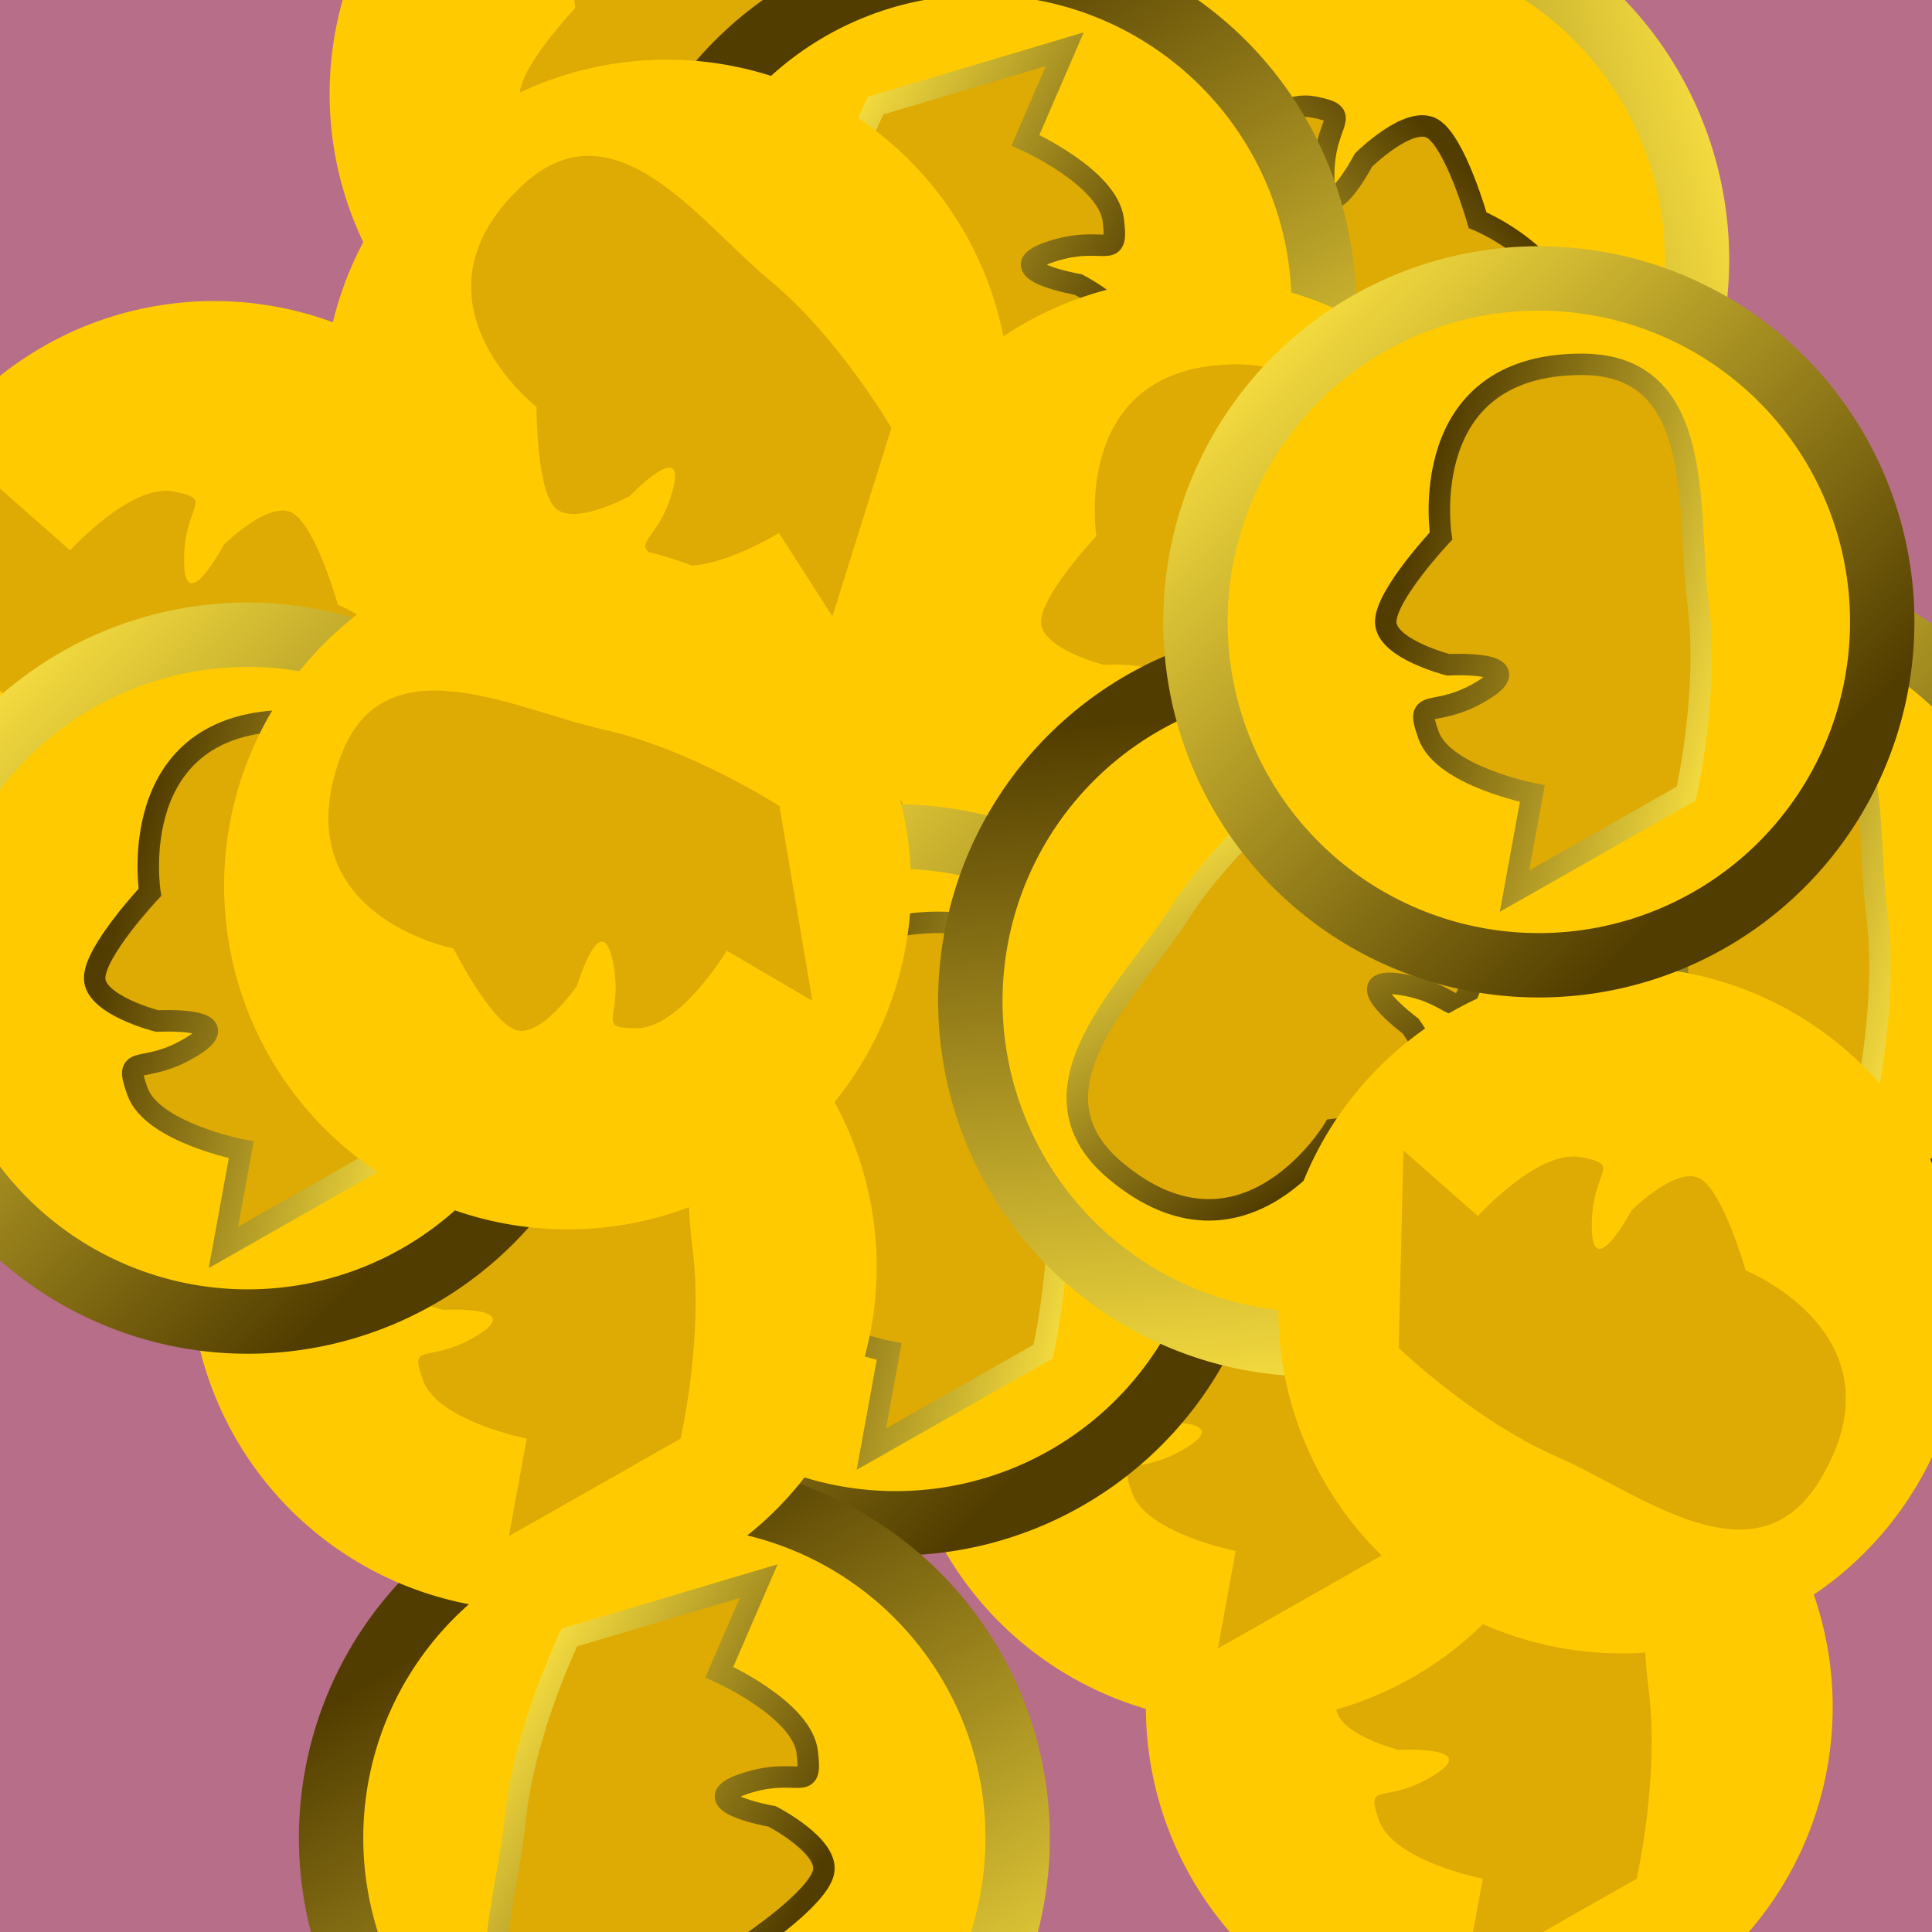 <?xml version="1.0" encoding="UTF-8" standalone="no"?>
<!-- Created with Inkscape (http://www.inkscape.org/) -->
<svg
   xmlns:dc="http://purl.org/dc/elements/1.1/"
   xmlns:cc="http://web.resource.org/cc/"
   xmlns:rdf="http://www.w3.org/1999/02/22-rdf-syntax-ns#"
   xmlns:svg="http://www.w3.org/2000/svg"
   xmlns="http://www.w3.org/2000/svg"
   xmlns:xlink="http://www.w3.org/1999/xlink"
   xmlns:sodipodi="http://inkscape.sourceforge.net/DTD/sodipodi-0.dtd"
   xmlns:inkscape="http://www.inkscape.org/namespaces/inkscape"
   height="480"
   id="svg928"
   inkscape:version="0.43"
   sodipodi:docbase="/home/fred/work/freeciv/r-hires!.5/src/tech"
   sodipodi:docname="a.currency.svg"
   sodipodi:version="0.32"
   width="480"
   version="1.0">
  <defs
     id="defs930">
    <linearGradient
       id="linearGradient5958">
      <stop
         id="stop5959"
         offset="0"
         style="stop-color:#ffe644;stop-opacity:1;" />
      <stop
         id="stop5960"
         offset="1"
         style="stop-color:#523d00;stop-opacity:1;" />
    </linearGradient>
    <linearGradient
       inkscape:collect="always"
       xlink:href="#linearGradient5958"
       id="linearGradient1437"
       gradientUnits="userSpaceOnUse"
       x1="434.336"
       y1="14.338"
       x2="730.884"
       y2="312.132" />
    <linearGradient
       inkscape:collect="always"
       xlink:href="#linearGradient5958"
       id="linearGradient1439"
       gradientUnits="userSpaceOnUse"
       gradientTransform="scale(0.784,1.276)"
       x1="929.071"
       y1="220.462"
       x2="694.074"
       y2="113.181" />
  </defs>
  <sodipodi:namedview
     bordercolor="#666666"
     borderopacity="1.0"
     gridoriginx="0pt"
     gridoriginy="0pt"
     gridspacingx="20pt"
     gridspacingy="20pt"
     id="base"
     inkscape:cx="237.35151"
     inkscape:cy="194.26354"
     inkscape:grid-bbox="true"
     inkscape:grid-points="true"
     inkscape:pageopacity="0.0"
     inkscape:pageshadow="2"
     inkscape:window-height="746"
     inkscape:window-width="992"
     inkscape:window-x="0"
     inkscape:window-y="0"
     inkscape:zoom="0.86831674"
     pagecolor="#ffffff"
     showgrid="true"
     inkscape:current-layer="svg928" />
  <rect
     style="opacity:1;color:#000000;fill:#b76e88;fill-opacity:1;fill-rule:nonzero;stroke:none;stroke-width:35;stroke-linecap:butt;stroke-linejoin:miter;marker:none;marker-start:none;marker-mid:none;marker-end:none;stroke-miterlimit:4;stroke-dasharray:none;stroke-dashoffset:0;stroke-opacity:1;visibility:visible;display:inline;overflow:visible"
     id="rect1441"
     width="480"
     height="480"
     x="0"
     y="0" />
  <path
     d="M 0,56.706 L 113.398,113.386 L 226.772,56.706 L 113.398,8.2781e-15 L 0,56.706 z "
     id="path563"
     sodipodi:insensitive="true"
     sodipodi:nodetypes="ccccc"
     sodipodi:nonprintable="true"
     style="opacity:0.99;fill:#000000;fill-opacity:0.18;fill-rule:evenodd;stroke:none;stroke-width:3.543;stroke-linecap:butt;stroke-linejoin:bevel;stroke-dashoffset:0;stroke-opacity:1;display:none"
     transform="scale(3.527,3.527)" />
  <g
     id="g1415"
     transform="matrix(1.471,0,0,1.471,-472.479,-55.107)">
    <use
       height="400"
       width="800"
       transform="matrix(-0.515,0.857,-0.857,-0.515,959.81,-238.049)"
       id="use1385"
       xlink:href="#g6585"
       y="0"
       x="0" />
    <use
       x="0"
       y="0"
       xlink:href="#g6585"
       id="use1413"
       transform="translate(-50.15,-133.624)"
       width="800"
       height="400" />
    <use
       x="0"
       y="0"
       xlink:href="#g6585"
       id="use1401"
       transform="matrix(-0.974,-0.225,0.225,-0.974,917.14,380.349)"
       width="800"
       height="400" />
    <use
       x="0"
       y="0"
       xlink:href="#g6585"
       id="use1397"
       transform="translate(87.713,138.84)"
       width="800"
       height="400" />
    <use
       height="400"
       width="800"
       transform="translate(126.271,7.99)"
       id="use1409"
       xlink:href="#g6585"
       y="0"
       x="0" />
    <use
       height="400"
       width="800"
       transform="translate(45.979,83.476)"
       id="use1403"
       xlink:href="#g6585"
       y="0"
       x="0" />
    <g
       transform="matrix(0.29,0,0,0.29,311.019,128.935)"
       id="g6585">
      <path
         style="fill:#ffcb00;fill-opacity:1;fill-rule:evenodd;stroke:url(#linearGradient1437);stroke-width:37.5;stroke-linecap:butt;stroke-linejoin:miter;stroke-miterlimit:4;stroke-opacity:1"
         sodipodi:type="arc"
         sodipodi:ry="200"
         sodipodi:rx="200"
         sodipodi:cy="200"
         sodipodi:cx="600"
         id="path5334"
         d="M 800 200 A 200 200 0 1 1  400,200 A 200 200 0 1 1  800 200 z" />
      <path
         transform="translate(-14.168,0)"
         style="fill:#deaa04;fill-opacity:1;fill-rule:evenodd;stroke:url(#linearGradient1439);stroke-width:12.5;stroke-linecap:butt;stroke-linejoin:miter;stroke-miterlimit:4;stroke-opacity:1"
         sodipodi:nodetypes="ccccccczccc"
         id="path5962"
         d="M 700,300 C 700,300 713.655,240.208 706.827,188.384 C 700,136.559 712.586,50 639.168,50 C 541.277,50 557.198,150 557.198,150 C 557.198,150 525,184.265 525,200 C 525,215.735 561.431,225 561.431,225 C 561.431,225 610.376,222.363 581.585,239.923 C 552.794,257.483 541.405,242.367 550,266.12 C 558.595,289.873 610.376,300 610.376,300 L 600,356.813 L 700,300 z " />
    </g>
    <use
       height="400"
       width="800"
       transform="translate(37.871,-44.439)"
       id="use1379"
       xlink:href="#g6585"
       y="0"
       x="0" />
    <use
       x="0"
       y="0"
       xlink:href="#g6585"
       id="use1383"
       transform="translate(-12.545,49.808)"
       width="800"
       height="400" />
    <use
       x="0"
       y="0"
       xlink:href="#g6585"
       id="use1387"
       transform="matrix(-0.515,0.857,-0.857,-0.515,767.328,-173.09)"
       width="800"
       height="400" />
    <use
       x="0"
       y="0"
       xlink:href="#g6585"
       id="use1411"
       transform="matrix(-0.974,-0.225,0.225,-0.974,865.444,639.079)"
       width="800"
       height="400" />
    <use
       height="400"
       width="800"
       transform="translate(-73.76,64.501)"
       id="use1389"
       xlink:href="#g6585"
       y="0"
       x="0" />
    <use
       x="0"
       y="0"
       xlink:href="#g6585"
       id="use1391"
       transform="matrix(-0.766,-0.643,0.643,-0.766,794.418,661.569)"
       width="800"
       height="400" />
    <use
       x="0"
       y="0"
       xlink:href="#g6585"
       id="use1407"
       transform="matrix(0.731,-0.682,0.682,0.731,-48.261,299.654)"
       width="800"
       height="400" />
    <use
       height="400"
       width="800"
       transform="translate(-121.981,15.732)"
       id="use1393"
       xlink:href="#g6585"
       y="0"
       x="0" />
    <use
       x="0"
       y="0"
       xlink:href="#g6585"
       id="use1395"
       transform="matrix(-0.515,0.857,-0.857,-0.515,1005.082,-60.664)"
       width="800"
       height="400" />
    <use
       height="400"
       width="800"
       transform="translate(96.079,-44.441)"
       id="use1399"
       xlink:href="#g6585"
       y="0"
       x="0" />
    <use
       height="400"
       width="800"
       transform="matrix(0.342,-0.94,0.94,0.342,75.469,579.068)"
       id="use1405"
       xlink:href="#g6585"
       y="0"
       x="0" />
  </g>
</svg>
